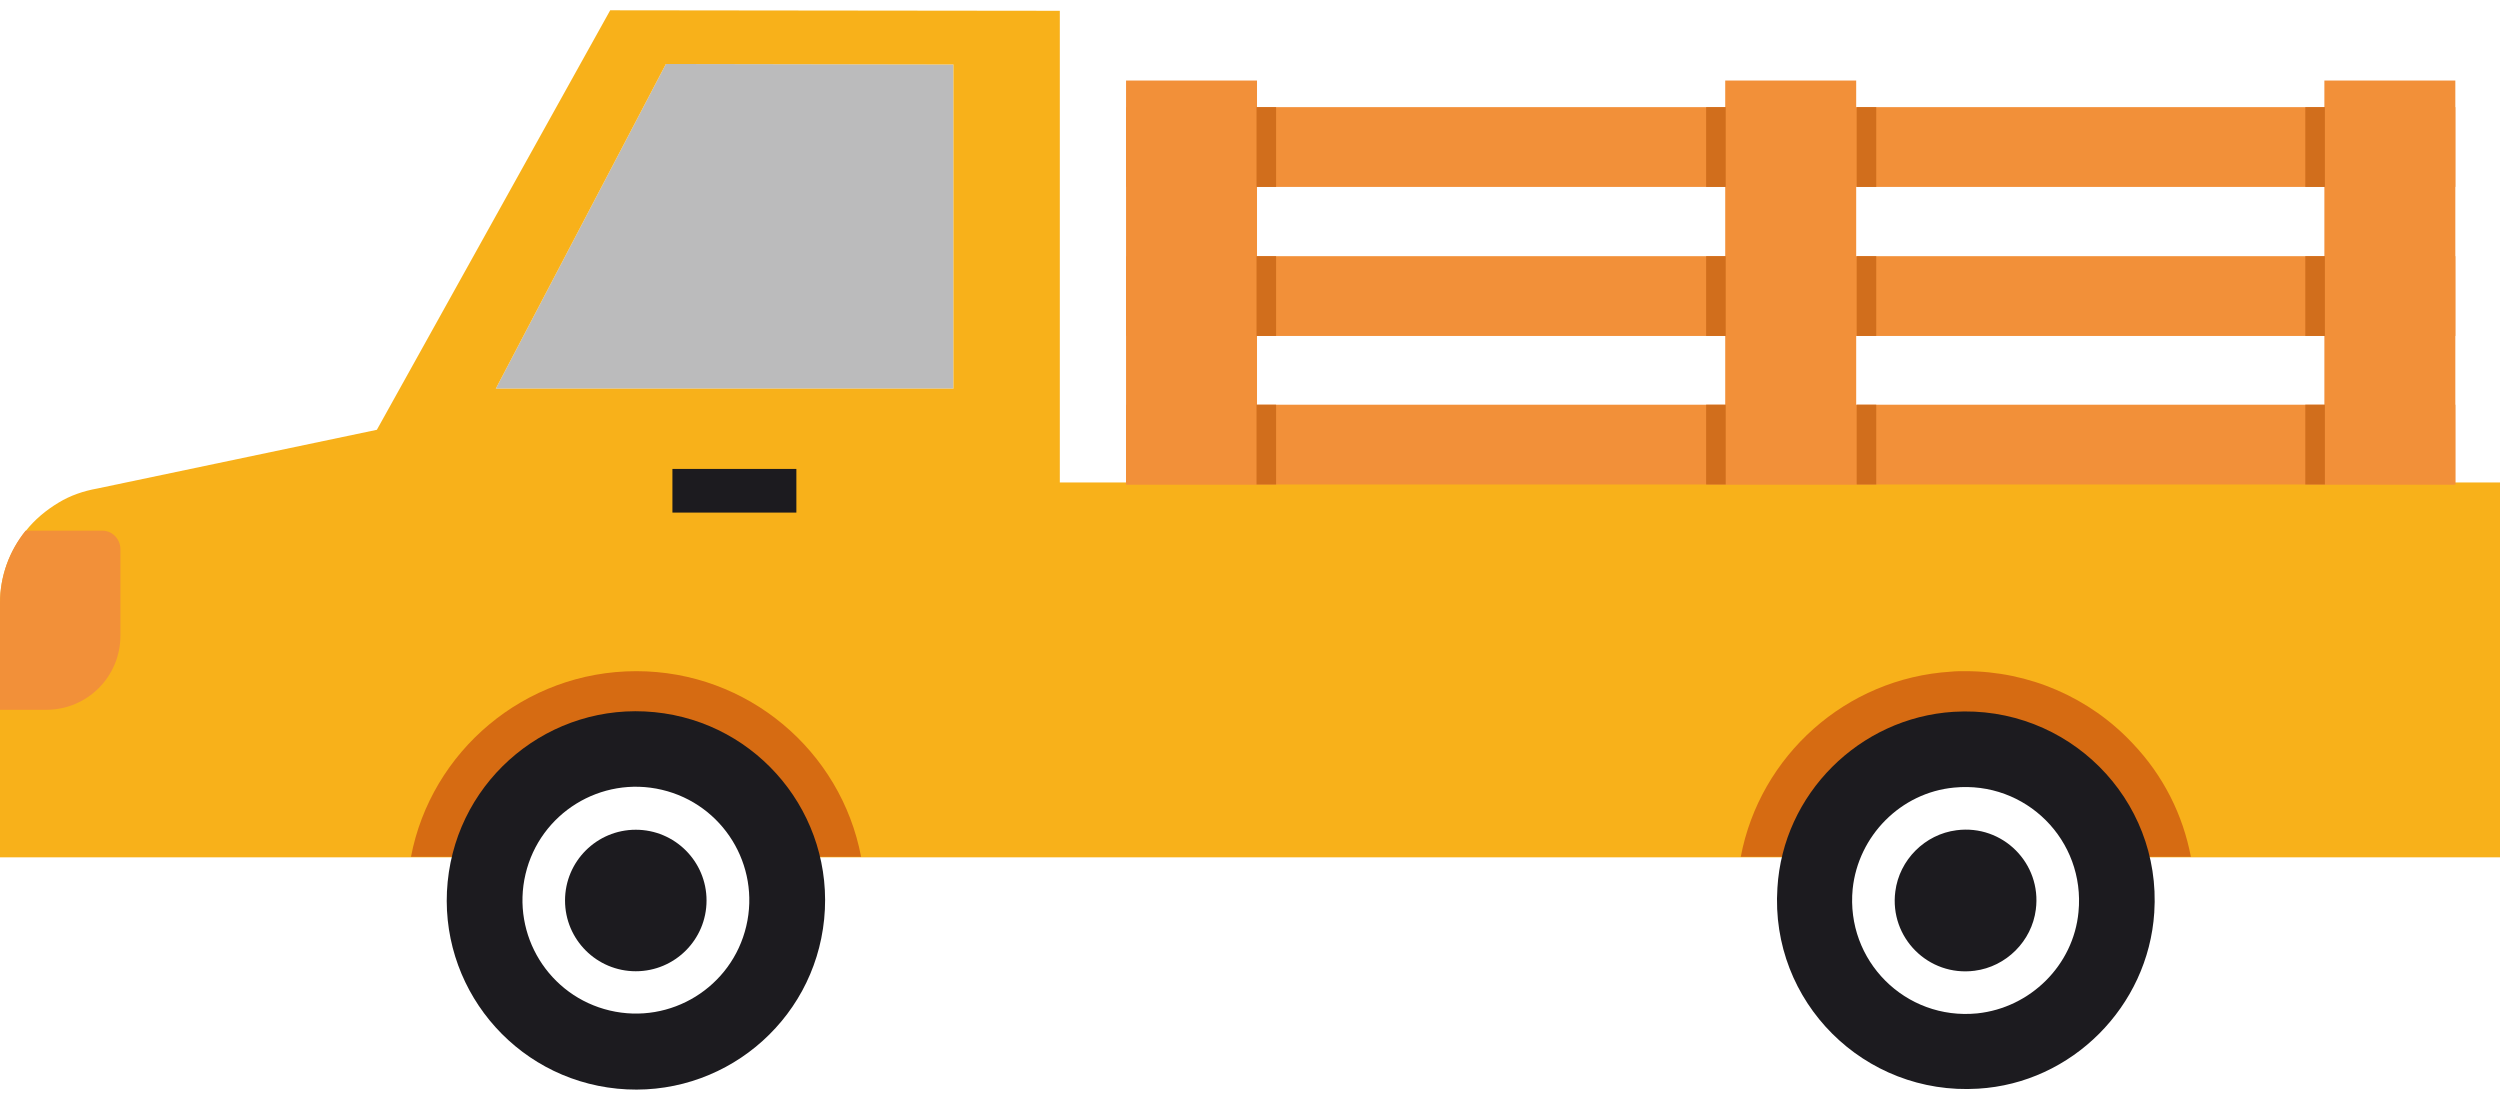 <svg width="164" height="73" viewBox="0 0 164 73" fill="none" xmlns="http://www.w3.org/2000/svg">
<path d="M0.033 50.283H164V56.208H0.033V50.283Z" fill="#F08E30"/>
<g opacity="0.3" filter="url(#filter0_f_459_976)">
<path d="M32.524 25.495L43.683 4.197L62.545 4.23V25.495H32.524Z" fill="#1C1B1F"/>
</g>
<path fill-rule="evenodd" clip-rule="evenodd" d="M-3.05176e-05 56.241V39.584C-3.05176e-05 37.774 0.625 36.128 1.679 34.844C2.271 34.087 3.028 33.462 3.851 32.968C4.609 32.507 5.464 32.211 6.386 32.046L24.722 28.195L40.029 0.675L69.524 0.708V31.651H164V56.241H-3.05176e-05ZM43.683 4.197L32.524 25.495H62.545V4.23L43.683 4.197Z" fill="#F8B11A"/>
<path d="M152.479 5.283H161.07V31.783H152.479V5.283Z" fill="#F29039"/>
<path d="M113.174 5.283H121.766V31.783H113.174V5.283Z" fill="#F29039"/>
<path d="M73.869 5.283H82.46V31.783H73.869V5.283Z" fill="#F29039"/>
<path d="M73.869 26.549H161.07V31.783H73.869V26.549Z" fill="#F29039"/>
<path d="M73.869 16.805H161.07V22.039H73.869V16.805Z" fill="#F29039"/>
<path d="M73.869 7.028H161.07V12.262H73.869V7.028Z" fill="#F29039"/>
<path d="M44.111 30.762H52.242V33.626H44.111V30.762Z" fill="#1C1B1F"/>
<path d="M26.96 56.208H56.488C55.172 49.263 49.049 44.029 41.741 44.029C34.4 44.029 28.277 49.295 26.96 56.208Z" fill="#D66B12"/>
<path d="M114.194 56.208H143.722C143.195 53.443 141.912 50.876 139.904 48.769C137.073 45.74 133.089 44.029 128.942 44.029C128.613 44.029 128.283 44.029 127.987 44.061C121.074 44.489 115.445 49.592 114.194 56.208Z" fill="#D66B12"/>
<path d="M151.228 7.028H152.512V12.262H151.228V7.028Z" fill="#D16E1C"/>
<path d="M151.228 16.805H152.512V22.039H151.228V16.805Z" fill="#D16E1C"/>
<path d="M151.228 26.549H152.512V31.783H151.228V26.549Z" fill="#D16E1C"/>
<path d="M82.428 7.028H83.712V12.262H82.428V7.028Z" fill="#D16E1C"/>
<path d="M82.428 16.805H83.712V22.039H82.428V16.805Z" fill="#D16E1C"/>
<path d="M82.428 26.549H83.712V31.783H82.428V26.549Z" fill="#D16E1C"/>
<path d="M111.923 7.028H113.207V12.262H111.923V7.028Z" fill="#D16E1C"/>
<path d="M111.923 16.805H113.207V22.039H111.923V16.805Z" fill="#D16E1C"/>
<path d="M111.923 26.549H113.207V31.783H111.923V26.549Z" fill="#D16E1C"/>
<path d="M121.798 7.028H123.082V12.262H121.798V7.028Z" fill="#D16E1C"/>
<path d="M121.798 16.805H123.082V22.039H121.798V16.805Z" fill="#D16E1C"/>
<path d="M121.798 26.549H123.082V31.783H121.798V26.549Z" fill="#D16E1C"/>
<path d="M40.494 71.417C33.673 70.742 28.692 64.665 29.367 57.844C30.043 51.024 36.119 46.042 42.94 46.718C49.76 47.393 54.742 53.47 54.066 60.29C53.391 67.111 47.314 72.092 40.494 71.417Z" fill="#1C1B1F"/>
<path d="M40.005 66.291C36.006 65.347 33.53 61.34 34.474 57.341C35.418 53.343 39.425 50.866 43.424 51.811C47.422 52.755 49.899 56.762 48.954 60.76C48.01 64.759 44.003 67.235 40.005 66.291Z" fill="white"/>
<path d="M41.708 63.714C39.144 63.714 37.066 61.636 37.066 59.072C37.066 56.509 39.144 54.431 41.708 54.431C44.271 54.431 46.349 56.509 46.349 59.072C46.349 61.636 44.271 63.714 41.708 63.714Z" fill="#1C1B1F"/>
<path d="M128.152 46.695C135.625 46.234 141.813 52.39 141.32 59.862C140.925 66.018 135.921 71.055 129.765 71.417C122.293 71.878 116.104 65.722 116.598 58.249C116.96 52.094 121.963 47.09 128.152 46.695Z" fill="#1C1B1F"/>
<path d="M128.185 51.666C132.892 51.205 136.81 55.122 136.349 59.829C136.02 63.319 133.189 66.117 129.699 66.479C124.992 66.94 121.075 63.023 121.535 58.315C121.898 54.826 124.696 51.995 128.185 51.666Z" fill="white"/>
<path d="M128.349 54.464C131.377 54.069 133.945 56.636 133.55 59.665C133.287 61.739 131.608 63.417 129.534 63.681C126.505 64.076 123.938 61.508 124.333 58.48C124.596 56.406 126.275 54.727 128.349 54.464Z" fill="#1C1B1F"/>
<path d="M-3.23602e-05 39.584V46.563H3.028C5.728 46.563 7.9 44.391 7.9 41.691V36.029C7.9 35.371 7.374 34.811 6.715 34.811H1.679C0.625 36.128 -3.23602e-05 37.774 -3.23602e-05 39.584Z" fill="#F29039"/>
<defs>
<filter id="filter0_f_459_976" x="28.524" y="0.197" width="38.022" height="29.298" filterUnits="userSpaceOnUse" color-interpolation-filters="sRGB">
<feFlood flood-opacity="0" result="BackgroundImageFix"/>
<feBlend mode="normal" in="SourceGraphic" in2="BackgroundImageFix" result="shape"/>
<feGaussianBlur stdDeviation="2" result="effect1_foregroundBlur_459_976"/>
</filter>
</defs>
</svg>
